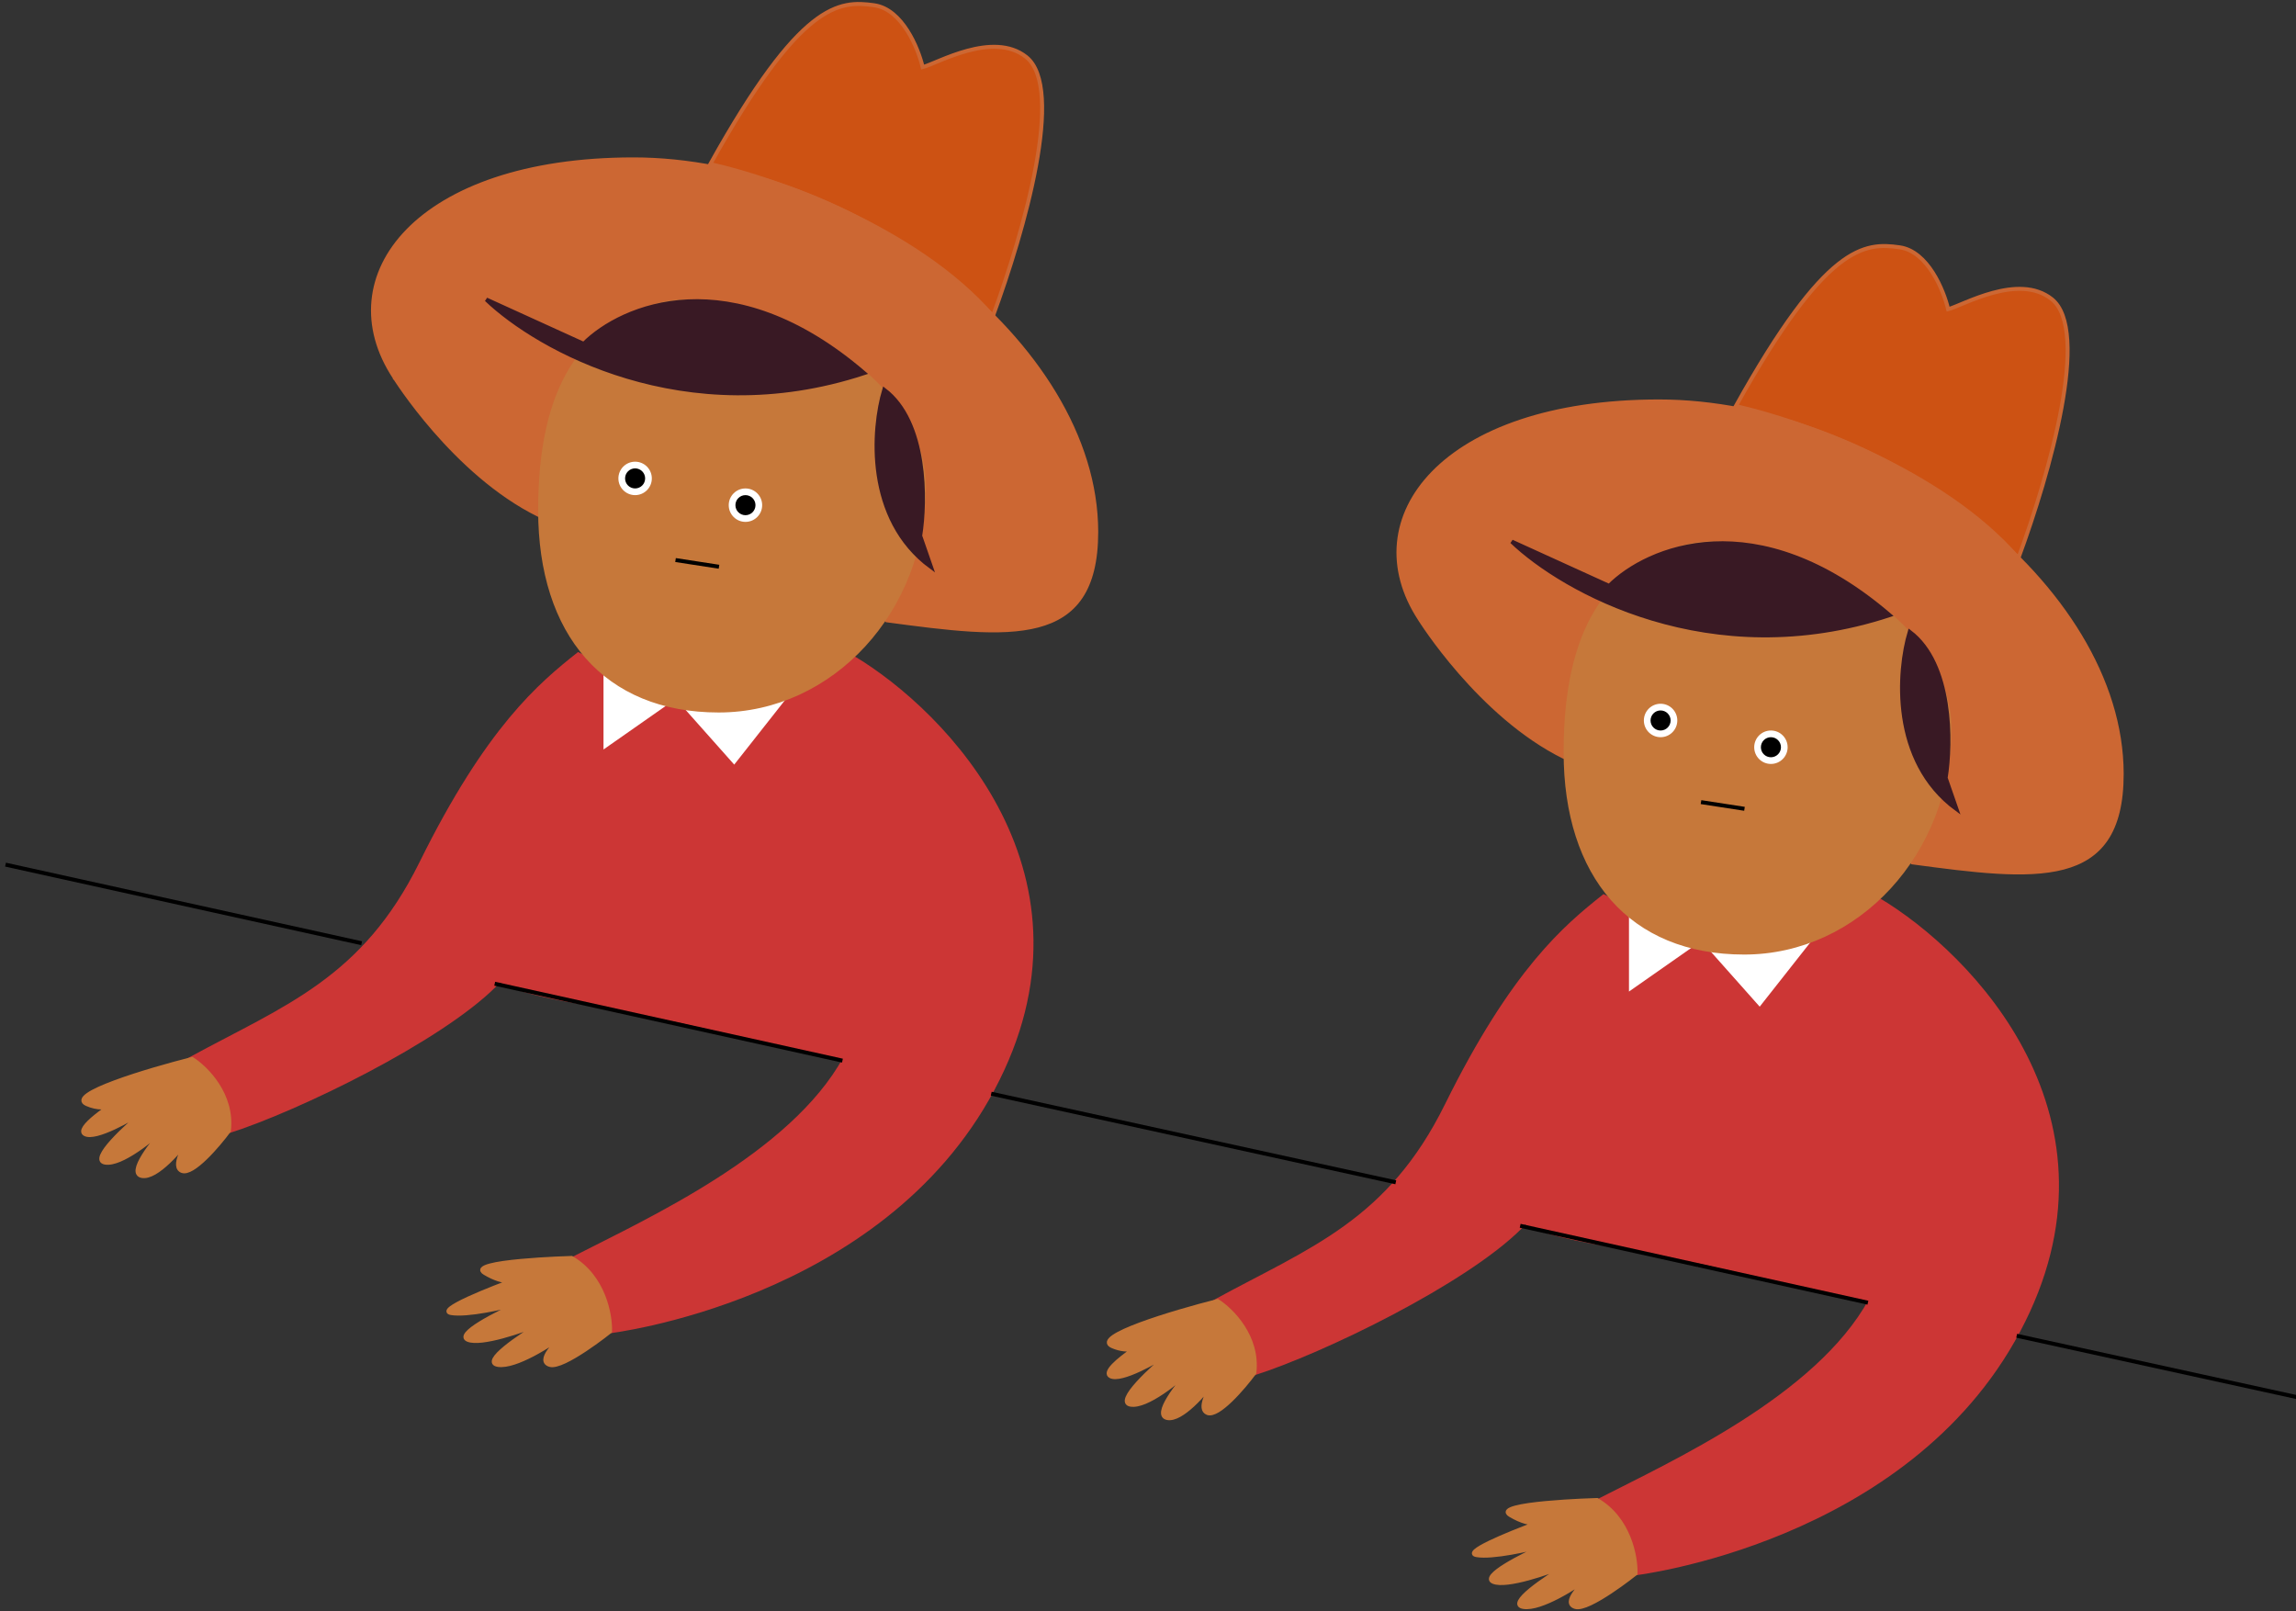 <svg width="580" height="407" viewBox="0 0 580 407" fill="none" xmlns="http://www.w3.org/2000/svg">
<rect x="0" y="0" width="580" height="407" fill="#333333" stroke="none"/>
<path d="M365.435 279.218C382.328 245.01 395.561 234.029 405.133 226.427L435 241L428.5 319C428.155 318.672 427.919 318.408 427.767 318.198C425.989 318.347 420.717 317.776 407 314.5C392.77 312.161 387.091 310.011 385.086 308.629C384.881 309.009 384.536 309.464 384 310C370.19 323.81 334.333 341.333 316.5 347L307.155 328.629C331.227 315.537 350.906 308.639 365.435 279.218Z" fill="#CC3635" stroke="#CC3635"/>
<path d="M518.308 75.562C528.07 83.372 517.886 119.202 509.862 141.022C490.551 118.64 454.234 106.076 438.489 102.591C461.295 61.626 471.008 61.203 479.877 62.47C486.972 63.484 490.998 73.31 492.124 78.096C495.644 77.252 509.862 68.805 518.308 75.562Z" fill="#CD5213" stroke="#CC6733"/>
<path d="M358.248 156.648L358.673 156.384L358.666 156.374C354.497 150.016 352.784 143.423 353.381 137.117C353.978 130.811 356.889 124.75 362.037 119.463C372.343 108.879 391.616 101.402 419.064 101.401C446.456 101.401 475.702 112.932 498.1 130.49C520.507 148.054 535.969 171.575 535.969 195.502C535.969 202.896 534.573 208.198 532.052 211.947C529.54 215.685 525.871 217.937 521.201 219.163C516.518 220.392 510.849 220.582 504.38 220.197C497.969 219.815 490.811 218.872 483.098 217.838C479.323 213.172 473.275 209.198 466.044 205.857C458.724 202.474 450.147 199.72 441.388 197.55C423.938 193.229 405.702 191.216 395.107 191.201C384.468 185.959 375.372 177.284 368.919 169.887C365.685 166.179 363.121 162.801 361.367 160.349C360.49 159.124 359.815 158.131 359.36 157.445C359.133 157.102 358.96 156.836 358.845 156.656C358.787 156.566 358.744 156.498 358.715 156.452L358.683 156.401L358.675 156.388L358.673 156.385L358.673 156.385C358.673 156.385 358.673 156.385 358.248 156.648Z" fill="#CC6733" stroke="#CC6733"/>
<path d="M464.673 263.496L467.63 271.52H475.231L470.586 277.855L474.387 282.922H467.63L462.562 290.102L460.028 282.078H453.271L457.494 276.165L453.271 271.52H460.028L464.673 263.496Z" fill="#F4B749" stroke="black"/>
<path d="M509.862 336.135C538.242 282.754 498.037 241.253 474.387 227.176C466.592 233.951 451 246 433 240C426.089 237.696 424.06 255.028 424.567 274C425.159 296.205 424.725 320.657 428.5 318.5L472.5 328.5C459 353 422.5 369.5 404 379C393.885 384.194 413.49 394.312 412.735 397.468C412.735 397.468 481.482 389.517 509.862 336.135Z" fill="#CC3635" stroke="#CC3635"/>
<path d="M509.439 337.402L611.641 359.785" stroke="black"/>
<path d="M471.86 329.052L384.017 309.625" stroke="black"/>
<path d="M444.5 253.5L432.5 240L457.5 237L444.5 253.5Z" fill="white"/>
<path d="M412 249.5L427 239L412 231V249.5Z" fill="white"/>
<path d="M444.5 253.5L432.5 240L457.5 237L444.5 253.5Z" stroke="white"/>
<path d="M412 249.5L427 239L412 231V249.5Z" stroke="white"/>
<path d="M492.469 184.099C492.469 215.352 469.208 240.613 440.601 240.613C426.259 240.613 415.003 235.754 407.325 227.039C399.64 218.316 395.49 205.672 395.49 190.012C395.49 174.319 398.227 162.702 403.335 154.339C408.434 145.992 415.923 140.841 425.533 138.125C430.276 136.784 436.834 137.017 444.041 138.646C451.236 140.272 459.028 143.28 466.218 147.438C480.626 155.769 492.469 168.624 492.469 184.099Z" fill="#C6783A" stroke="#C6783A"/>
<line x1="429.697" y1="202.609" x2="440.677" y2="204.299" stroke="black"/>
<circle cx="447.358" cy="188.745" r="4.223" fill="white"/>
<circle cx="447.358" cy="188.745" r="2.534" fill="black"/>
<circle cx="419.485" cy="181.987" r="4.223" fill="white"/>
<circle cx="419.485" cy="181.987" r="2.534" fill="black"/>
<path d="M477.343 155.381C432.07 170.247 394.849 149.187 381.898 136.799L406.5 148C416.062 138.421 443.617 126.486 477.343 155.381Z" fill="#391924" stroke="#391924"/>
<path d="M494.236 204.371C477.681 192.208 479.454 169.459 482.411 159.604C493.139 167.688 492.941 187.57 491.5 196.5L494.236 204.371Z" fill="#391924" stroke="#391924"/>
<path d="M280.971 340.032C275.565 337.667 296.456 331.445 307.577 328.629C311.13 330.882 317.962 337.667 316.868 346.789C314.053 350.59 307.746 357.939 305.043 356.925C302.515 355.977 305.208 351.015 307.18 348.188C304.322 352.111 298.45 358.836 294.907 358.192C291.191 357.516 297.582 349.464 301.242 345.522C297.723 348.901 289.67 355.489 285.616 354.813C281.562 354.138 290.966 345.522 296.174 341.299C292.092 343.974 283.251 348.985 280.548 347.634C278.67 346.695 282.394 343.525 286.448 340.734C284.886 341.047 283.04 340.937 280.971 340.032Z" fill="#C6783A" stroke="#C6783A"/>
<path d="M381.483 382.687C376.415 379.646 403.444 378.886 403.444 378.886C411.553 383.616 413.298 393.245 413.157 397.468C413.157 397.468 401.332 406.928 397.954 405.914C394.575 404.901 399.362 400.143 402.177 397.89C398.235 400.846 389.254 406.59 384.862 405.914C380.47 405.239 390.352 398.594 395.842 395.356C391.056 397.327 380.639 400.931 377.26 399.579C373.881 398.228 384.58 392.822 390.352 390.288C386.27 391.415 377.091 393.498 373.037 392.822C369.359 392.209 380.465 387.61 388.129 384.765C386.611 384.87 384.396 384.434 381.483 382.687Z" fill="#C6783A" stroke="#C6783A"/>
<path d="M106.388 218.074C123.28 183.865 136.513 172.885 146.086 165.283L175.952 179.856L169.452 257.856C169.107 257.528 168.872 257.264 168.719 257.054C166.942 257.203 161.669 256.632 147.952 253.356C133.723 251.017 128.043 248.867 126.039 247.485C125.833 247.865 125.488 248.32 124.952 248.856C111.142 262.666 75.286 280.189 57.452 285.856L48.107 267.485C72.179 254.393 91.858 247.495 106.388 218.074Z" fill="#CC3635"/>
<path d="M146.086 165.283C136.513 172.885 123.28 183.865 106.388 218.074C91.858 247.495 72.179 254.393 48.107 267.485L57.452 285.856C75.286 280.189 111.142 262.666 124.952 248.856C131.207 242.601 111.452 247.356 147.952 253.356C181.452 261.356 164.585 253.228 169.452 257.856L175.952 179.856L146.086 165.283Z" stroke="#CC3635"/>
<path d="M259.261 14.418C269.022 22.228 258.838 58.058 250.814 79.878C231.504 57.496 195.187 44.931 179.442 41.447C202.247 0.482 211.961 0.059 220.829 1.326C227.924 2.34 231.95 12.166 233.077 16.952C236.596 16.108 250.814 7.661 259.261 14.418Z" fill="#CD5213" stroke="#CC6733"/>
<path d="M99.201 95.504L99.625 95.24L99.619 95.23C95.449 88.871 93.736 82.279 94.333 75.973C94.93 69.666 97.841 63.606 102.99 58.319C113.295 47.735 132.568 40.258 160.016 40.257C187.409 40.257 216.654 51.788 239.052 69.346C261.459 86.91 276.922 110.431 276.922 134.358C276.922 141.752 275.525 147.054 273.005 150.803C270.492 154.541 266.823 156.793 262.153 158.019C257.471 159.248 251.801 159.438 245.332 159.053C238.921 158.671 231.763 157.728 224.05 156.694C220.275 152.028 214.227 148.054 206.996 144.713C199.676 141.33 191.1 138.576 182.341 136.406C164.89 132.085 146.654 130.072 136.059 130.057C125.421 124.815 116.325 116.14 109.871 108.743C106.637 105.035 104.074 101.657 102.319 99.205C101.442 97.98 100.767 96.987 100.313 96.301C100.085 95.958 99.913 95.692 99.797 95.512C99.74 95.422 99.697 95.354 99.668 95.308L99.635 95.257L99.628 95.244L99.626 95.241L99.625 95.241C99.625 95.24 99.625 95.24 99.201 95.504Z" fill="#CC6733" stroke="#CC6733"/>
<path d="M205.626 202.352L208.582 210.376H216.184L211.538 216.711L215.339 221.778H208.582L203.514 228.958L200.98 220.934H194.223L198.446 215.021L194.223 210.376H200.98L205.626 202.352Z" fill="#F4B749" stroke="black"/>
<path d="M250.815 274.991C279.195 221.61 238.99 180.109 215.34 166.032C207.544 172.807 191.952 184.856 173.952 178.856C167.041 176.552 165.013 193.884 165.519 212.856C166.112 235.061 165.678 259.513 169.452 257.356L213.452 267.356C199.952 291.856 163.452 308.356 144.952 317.856C134.838 323.05 154.442 333.168 153.688 336.324C153.688 336.324 222.435 328.373 250.815 274.991Z" fill="#CC3635" stroke="#CC3635"/>
<path d="M250.392 276.258L352.594 298.641" stroke="black"/>
<path d="M212.813 267.907L124.97 248.481" stroke="black"/>
<path d="M185.452 192.356L173.452 178.856L198.452 175.856L185.452 192.356Z" fill="white"/>
<path d="M152.952 188.356L167.952 177.856L152.952 169.856V188.356Z" fill="white"/>
<path d="M185.452 192.356L173.452 178.856L198.452 175.856L185.452 192.356Z" stroke="white"/>
<path d="M152.952 188.356L167.952 177.856L152.952 169.856V188.356Z" stroke="white"/>
<path d="M233.421 122.955C233.421 154.208 210.16 179.469 181.553 179.469C167.212 179.469 155.955 174.61 148.277 165.895C140.592 157.172 136.443 144.528 136.443 128.868C136.443 113.175 139.18 101.558 144.288 93.195C149.386 84.848 156.876 79.697 166.486 76.981C171.229 75.64 177.787 75.873 184.993 77.502C192.188 79.128 199.981 82.136 207.17 86.293C221.578 94.625 233.421 107.48 233.421 122.955Z" fill="#C6783A" stroke="#C6783A"/>
<line x1="170.649" y1="141.465" x2="181.629" y2="143.155" stroke="black"/>
<circle cx="188.311" cy="127.601" r="4.223" fill="white"/>
<circle cx="188.311" cy="127.601" r="2.534" fill="black"/>
<circle cx="160.437" cy="120.843" r="4.223" fill="white"/>
<circle cx="160.437" cy="120.843" r="2.534" fill="black"/>
<path d="M218.295 94.237C173.022 109.103 135.802 88.043 122.851 75.655L147.452 86.856C157.014 77.277 184.57 65.342 218.295 94.237Z" fill="#391924" stroke="#391924"/>
<path d="M235.188 143.227C218.633 131.064 220.407 108.315 223.363 98.46C234.092 106.544 233.893 126.426 232.452 135.356L235.188 143.227Z" fill="#391924" stroke="#391924"/>
<path d="M21.923 278.888C16.517 276.523 37.408 270.301 48.529 267.485C52.082 269.738 58.915 276.523 57.82 285.645C55.005 289.446 48.698 296.795 45.995 295.781C43.468 294.833 46.16 289.871 48.132 287.044C45.275 290.967 39.403 297.692 35.86 297.048C32.143 296.372 38.534 288.32 42.194 284.378C38.675 287.757 30.623 294.345 26.569 293.669C22.514 292.994 31.918 284.378 37.127 280.155C33.044 282.83 24.204 287.841 21.501 286.49C19.622 285.551 23.347 282.381 27.4 279.59C25.838 279.902 23.992 279.793 21.923 278.888Z" fill="#C6783A"/>
<path d="M48.529 267.485C37.408 270.301 16.517 276.523 21.923 278.888C27.329 281.253 31.214 278.184 32.481 276.354C27.695 279.17 18.798 285.138 21.501 286.49C24.204 287.841 33.044 282.83 37.127 280.155C31.918 284.378 22.514 292.994 26.569 293.669C30.623 294.345 38.675 287.757 42.194 284.378C38.534 288.32 32.143 296.372 35.86 297.048C39.576 297.724 45.855 290.291 48.529 286.49C46.559 289.165 43.292 294.767 45.995 295.781C48.698 296.795 55.005 289.446 57.82 285.645C58.915 276.523 52.082 269.738 48.529 267.485Z" stroke="#C6783A"/>
<path d="M122.436 321.543C117.368 318.502 144.396 317.742 144.396 317.742C152.505 322.472 154.251 332.101 154.11 336.324C154.11 336.324 142.285 345.784 138.906 344.77C135.528 343.757 140.314 338.999 143.129 336.746C139.188 339.702 130.206 345.446 125.814 344.77C121.422 344.095 131.304 337.45 136.795 334.212C132.008 336.183 121.591 339.787 118.212 338.435C114.834 337.084 125.533 331.678 131.304 329.144C127.222 330.271 118.044 332.354 113.989 331.678C110.311 331.065 121.418 326.466 129.081 323.621C127.564 323.726 125.348 323.29 122.436 321.543Z" fill="#C6783A"/>
<path d="M144.396 317.742C144.396 317.742 117.368 318.502 122.436 321.543C127.504 324.583 130.46 323.654 131.304 322.81C123.843 325.484 109.935 331.003 113.989 331.678C118.044 332.354 127.222 330.271 131.304 329.144C125.533 331.678 114.834 337.084 118.212 338.435C121.591 339.787 132.008 336.183 136.795 334.212C131.304 337.45 121.422 344.095 125.814 344.77C130.206 345.446 139.188 339.702 143.129 336.746C140.314 338.999 135.528 343.757 138.906 344.77C142.285 345.784 154.11 336.324 154.11 336.324C154.251 332.101 152.505 322.472 144.396 317.742Z" stroke="#C6783A"/>
<path d="M91.348 238.252L1.393 218.403" stroke="black"/>
</svg>
